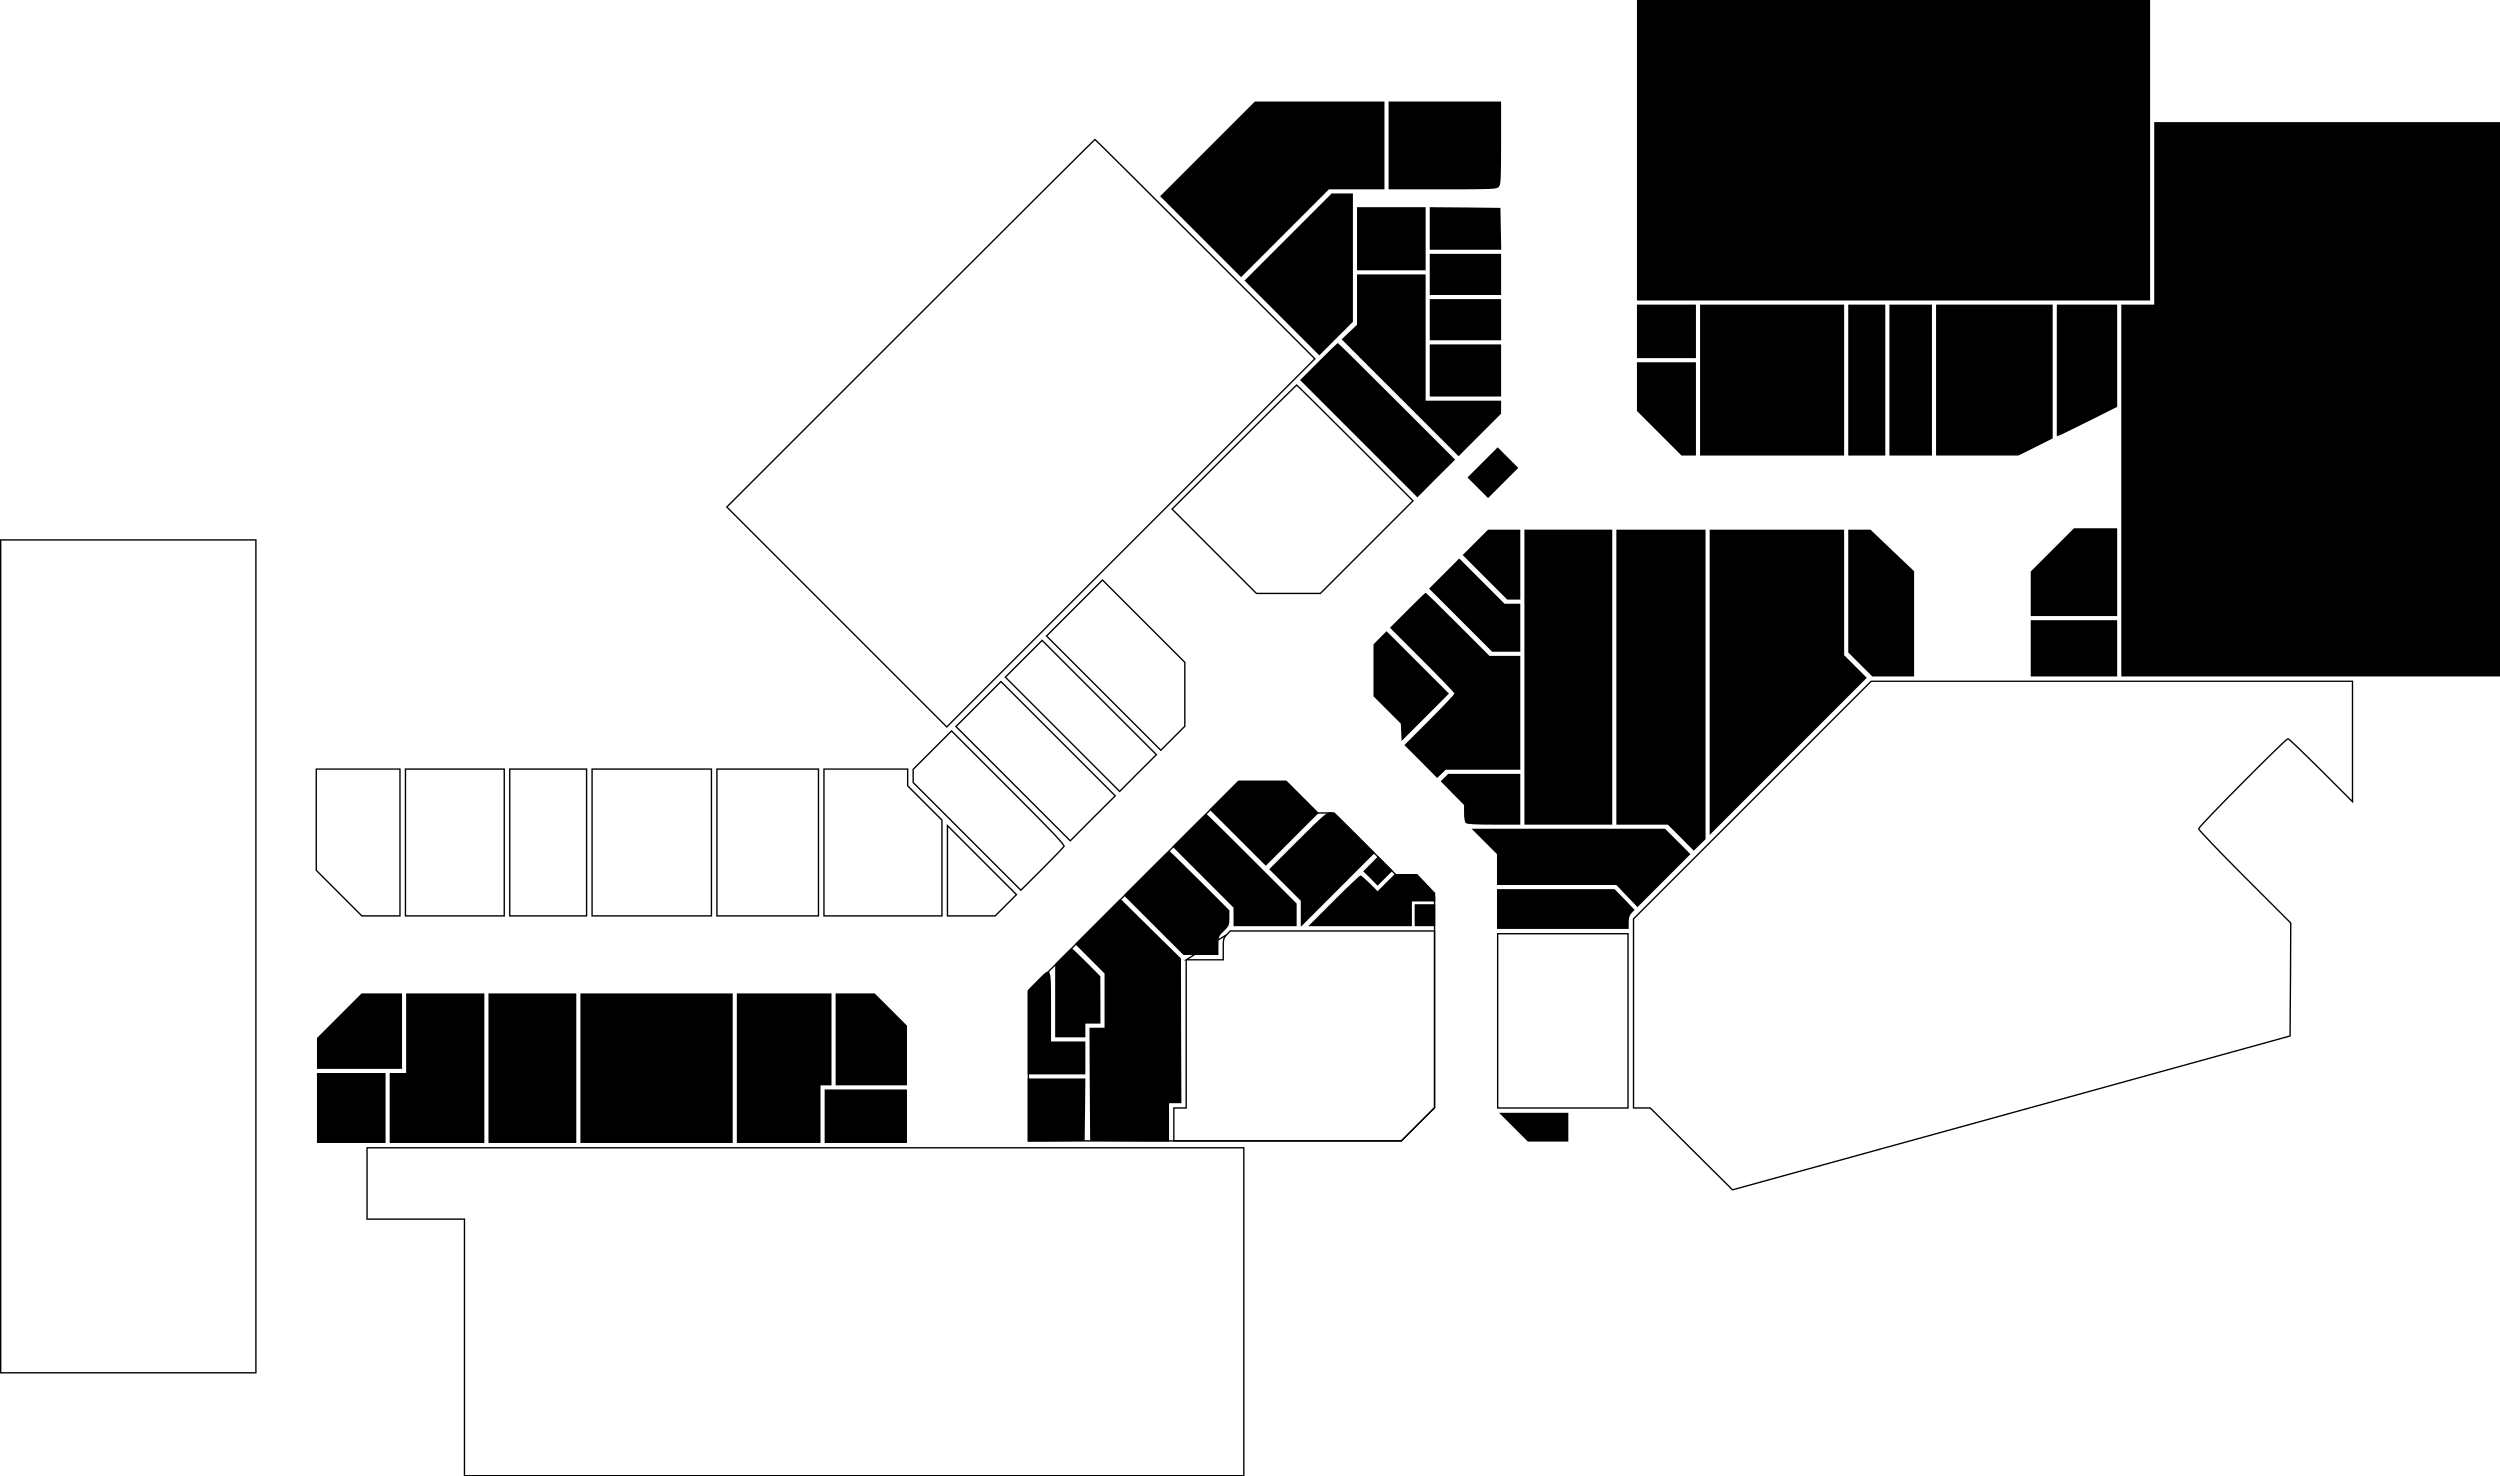 <svg width="1822" height="1076" viewBox="0 0 1822 1076" fill="none" xmlns="http://www.w3.org/2000/svg">
<path d="M230.5 597.3V634.293L247.154 650.946L263.707 667.5H277.8H291.5V614V560.5H261H230.5V597.3Z" stroke="black"/>
<path d="M295.5 614V667.5H331.5H367.5V614V560.5H331.5H295.5V614Z" stroke="black"/>
<path d="M371.5 614V667.5H399.5H427.5V614V560.5H399.5H371.5V614Z" stroke="black"/>
<path d="M431.5 614V667.5H475H518.5V614V560.5H475H431.5V614Z" stroke="black"/>
<path d="M522.5 614V667.5H559.5H596.5V614V560.5H559.5H522.5V614Z" stroke="black"/>
<path d="M661.646 572.854L661.5 572.707V572.5V566.3V560.5H631H600.5V614V667.5H643.5H686.5V632.7V597.707L674.146 585.354L661.646 572.854Z" stroke="black"/>
<path d="M690.5 634.3V667.5H707.8H725.293L733.146 659.646L740.793 652L715.346 626.554L690.5 601.707V634.3Z" stroke="black"/>
<path d="M775.538 616.742C775.538 616.743 775.538 616.741 775.538 616.739C775.538 616.741 775.538 616.742 775.538 616.742ZM775.532 616.705C775.531 616.702 775.53 616.698 775.529 616.693C775.51 616.612 775.457 616.478 775.347 616.278C775.128 615.88 774.732 615.314 774.114 614.54C772.883 612.998 770.829 610.705 767.724 607.418C761.517 600.849 751.147 590.354 734.846 574.054L693.5 532.707L679.554 546.654L665.5 560.707V565.5V570.293L704.854 609.646L744.001 648.794L759.246 633.646C763.495 629.398 767.467 625.351 770.439 622.254C771.926 620.705 773.16 619.396 774.053 618.419C774.5 617.93 774.858 617.527 775.12 617.22C775.342 616.959 775.473 616.792 775.532 616.705Z" stroke="black"/>
<path d="M796.348 596.345L812.792 579.999L771.146 538.354L729.5 496.707L713.054 513.154L696.707 529.5L738.354 571.146L779.999 612.792L796.345 596.347L796.348 596.345Z" stroke="black"/>
<path d="M829.348 563.345L842.792 549.999L801.146 508.354L759.5 466.707L746.054 480.154L732.707 493.5L774.354 535.146L815.999 576.792L829.345 563.348L829.348 563.345Z" stroke="black"/>
<path d="M783.054 443.154L762.707 463.5L804.354 505.146L846 546.793L854.646 538.146L863.5 529.293V506V482.707L833.346 452.554L803.5 422.707L783.054 443.154Z" stroke="black"/>
<path d="M899.354 325.854L854.207 371L884.854 401.646L915.707 432.5H939H962.293L996.146 398.646L1029.79 365L987.646 322.854C975.947 311.154 965.273 300.53 957.486 292.831C953.592 288.981 950.422 285.863 948.206 283.708C947.098 282.631 946.23 281.795 945.631 281.23C945.366 280.98 945.155 280.785 945.001 280.646C944.834 280.797 944.602 281.013 944.306 281.293C943.666 281.9 942.737 282.796 941.55 283.952C939.178 286.263 935.783 289.606 931.614 293.73C923.278 301.98 911.853 313.354 899.354 325.854Z" stroke="black"/>
<path d="M961 263.5L947.5 277L990.3 319.8L1033 362.5L1046.7 348.7L1060.5 335L1018 292.5C994.6 269.1 975.3 250 975 250C974.7 250 968.4 256.1 961 263.5Z" fill="black"/>
<path d="M988.997 218.4V236.7L983.397 242L977.797 247.3L1020.4 289.9L1063 332.5L1078.5 317L1094 301.5V296.8V292H1066.5H1039V246V200H1014H988.997V218.4Z" fill="black"/>
<path d="M1042 270V289H1068H1094V270V251H1068H1042V270Z" fill="black"/>
<path d="M1042 233V248H1068H1094V233V218H1068H1042V233Z" fill="black"/>
<path d="M1042 200V215H1068H1094V200V185H1068H1042V200Z" fill="black"/>
<path d="M1042 166.5V182H1068H1094.1L1093.8 166.7L1093.5 151.5L1067.8 151.2L1042 151V166.5Z" fill="black"/>
<path d="M1012 106V138H1051.3C1088.2 138 1090.8 137.9 1092.3 136.2C1093.8 134.6 1094 130.8 1094 104.2V74H1053H1012V106Z" fill="black"/>
<path d="M880 108.5L845.5 143L875 172.5L904.5 202L936.5 170L968.5 138H988.8H1009V106V74H961.7H914.5L880 108.5Z" fill="black"/>
<path d="M989 174V197H1014H1039V174V151H1014H989V174Z" fill="black"/>
<path d="M938.7 172.8L907 204.5L934.3 231.8L961.5 259L973.8 246.7L986 234.5V187.7V141H978.2H970.5L938.7 172.8Z" fill="black"/>
<path d="M1193 241.5V261H1214.5H1236V241.5V222H1214.5H1193V241.5Z" fill="black"/>
<path d="M1193 281.8V299.5L1209.3 315.8L1225.5 332H1230.8H1236V298V264H1214.5H1193V281.8Z" fill="black"/>
<path d="M1239 277V332H1291.5H1344V277V222H1291.5H1239V277Z" fill="black"/>
<path d="M1347 277V332H1360.5H1374V277V222H1360.5H1347V277Z" fill="black"/>
<path d="M1377 277V332H1392.5H1408V277V222H1392.5H1377V277Z" fill="black"/>
<path d="M1411 277V332H1441H1471L1483.5 325.8L1496 319.5V270.8V222H1453.5H1411V277Z" fill="black"/>
<path d="M1499 270V318L1502.3 316.7C1504 315.9 1513.9 311.1 1524.3 305.9L1543 296.5V259.3V222H1521H1499V270Z" fill="black"/>
<path d="M1495.7 400.8L1480 416.5V432.8V449H1511.5H1543V417V385H1527.2H1511.5L1495.7 400.8Z" fill="black"/>
<path d="M1480 472.5V493H1511.5H1543V472.5V452H1511.5H1480V472.5Z" fill="black"/>
<path d="M1347 430.8V475.5L1355.8 484.3L1364.5 493H1379.8H1395V454.7V416.3L1379.1 401.2L1363.2 386H1355.1H1347V430.8Z" fill="black"/>
<path d="M1246 497.2V608.5L1303.2 551.3L1360.5 494L1352.2 485.7L1344 477.5V431.7V386H1295H1246V497.2Z" fill="black"/>
<path d="M1178 493.5V601H1196.8H1215.5L1225 610.5L1234.4 620L1238.7 615.8L1243 611.6V498.8V386H1210.5H1178V493.5Z" fill="black"/>
<path d="M1111 493.5V601H1143H1175V493.5V386H1143H1111V493.5Z" fill="black"/>
<path d="M1075.2 395.3L1066 404.5L1082.3 420.8L1098.5 437H1103.3H1108V411.5V386H1096.2H1084.5L1075.2 395.3Z" fill="black"/>
<path d="M1052.5 418L1041.5 429L1064.5 452L1087.5 475H1097.7H1108V457.5V440H1102.3H1096.5L1080 423.5L1063.5 407L1052.5 418Z" fill="black"/>
<path d="M1025.7 444.8L1013 457.5L1036.5 481C1049.4 493.9 1060 504.9 1060 505.5C1060 506 1051.8 514.7 1041.8 524.7L1023.5 543L1035.5 555L1047.4 567L1050.5 564L1053.6 561H1080.8H1108V519.5V478H1096.7H1085.5L1062.5 455C1049.9 442.3 1039.3 432 1039 432C1038.7 432 1032.7 437.7 1025.7 444.8Z" fill="black"/>
<path d="M1005.7 464.8L1001 469.6V488.6V507.5L1011 517.5L1020.9 527.4L1021.2 533.7L1021.5 540L1038.7 522.8L1056 505.5L1033.2 482.7L1010.5 460L1005.7 464.8Z" fill="black"/>
<path d="M1052.7 566.7L1050 569.4L1058.5 578.1L1067 586.7V592.7C1067 595.9 1067.5 599.1 1068.2 599.8C1069.1 600.7 1075 601 1088.7 601H1108V582.5V564H1081.7H1055.5L1052.7 566.7Z" fill="black"/>
<path d="M1081.8 613.3L1091 622.5V633.8V645H1134.5H1178L1185.7 653.1L1193.4 661.1L1212.7 641.8L1232 622.5L1222.8 613.3L1213.5 604H1143H1072.5L1081.8 613.3Z" fill="black"/>
<path d="M1091 662.5V677H1139H1187V672.3C1187 668.9 1187.6 667 1189.1 665.4L1191.3 663.1L1184 655.5L1176.7 648H1133.8H1091V662.5Z" fill="black"/>
<path d="M1091.5 744V807.5H1139H1186.5V744V680.5H1139H1091.5V744Z" stroke="black"/>
<path d="M1103 821.5L1113.5 832H1128.2H1143V821.5V811H1117.8H1092.5L1103 821.5Z" fill="black"/>
<path d="M864.5 699.5H877.5H891H891.5V699V691.3C891.5 687.779 891.553 685.874 891.897 684.523C892.227 683.226 892.828 682.428 894.06 681.147L864.5 699.5ZM864.5 699.5V753V807V807.5H864H859.5H855.5V819.5V831.5H938.3H1021.29L1033.45 819.346L1045.5 807.293V742.7V678.5H971.2H896.612L894.06 681.147L864.5 699.5Z" stroke="black"/>
<path d="M1031 667V675H1038.5H1046V667V659H1038.5H1031V667Z" fill="black"/>
<path d="M999 629.5L993.5 635L998.8 640.2L1004 645.5L1009.5 640L1015 634.5L1009.7 629.2L1004.4 624L999 629.5Z" fill="black"/>
<path d="M1010.3 643.2L1004 649.5L998.2 643.7C995 640.6 992 638 991.5 638C990.9 638 982.2 646.3 972 656.5L953.5 675H991.3H1029V666V657H1037.5H1046V653.9C1046 651.4 1044.6 649.4 1039.3 643.9L1032.7 637H1024.6H1016.5L1010.3 643.2Z" fill="black"/>
<path d="M945.7 612.8L925 633.5L936.5 645L948 656.5V666V675.5L975 648.5L1002 621.5L987.3 606.8C974.8 594.3 972.1 592 969.5 592C966.9 592 963.6 594.9 945.7 612.8Z" fill="black"/>
<path d="M892 579.5L881.5 590L902 610.5L922.5 631L941.7 611.8L961 592.5L949.3 580.8L937.5 569H920H902.5L892 579.5Z" fill="black"/>
<path d="M866.5 605L854.5 617L876.8 639.3L899 661.5V668.3V675H922H945V666.7V658.5L912.2 625.7C894.2 607.7 879.3 593 879 593C878.7 593 873.1 598.4 866.5 605Z" fill="black"/>
<path d="M835.2 636.3L819 652.5L840.8 674.3L862.5 696H875.3H888V689.2C888 682.6 888.1 682.3 892 678.5C895.7 674.9 896 674.2 896 669V663.5L874.2 641.7C862.3 629.8 852.3 620 852 620C851.7 620 844.2 627.3 835.2 636.3Z" fill="black"/>
<path d="M800 671.5L783.5 688L794.3 698.8L805 709.5V729.3V749H799.5H794L794.2 790.2L794.5 831.5L823.3 831.8L852 832V818V804H856.5H861L860.8 751.2L860.7 698.5L838.6 676.8L816.5 655L800 671.5Z" fill="black"/>
<path d="M774.7 696.8L769 702.6V729.3V756H780H791V751V746H796.5H802V728.7L801.9 711.5L791.7 701.2C786.1 695.6 781.3 691 781 691C780.7 691 777.9 693.6 774.7 696.8Z" fill="black"/>
<path d="M755.7 714.8L749 721.6V752.3V783H770H791V771V759H778.5H766V733.5C766 703.5 766.3 704.1 755.7 714.8Z" fill="black"/>
<path d="M749 809V832L769.8 831.8L790.5 831.5L790.8 808.7L791 786H770H749V809Z" fill="black"/>
<path d="M601 813.5V833H631H661V813.5V794H631H601V813.5Z" fill="black"/>
<path d="M609 757.5V791H635H661V769.2V747.5L649.2 735.7L637.5 724H623.2H609V757.5Z" fill="black"/>
<path d="M537 778.5V833H567.5H598V812V791H602H606V757.5V724H571.5H537V778.5Z" fill="black"/>
<path d="M423 778.5V833H478.5H534V778.5V724H478.5H423V778.5Z" fill="black"/>
<path d="M356 778.5V833H388H420V778.5V724H388H356V778.5Z" fill="black"/>
<path d="M296 753V782H290H284V807.5V833H318.5H353V778.5V724H324.5H296V753Z" fill="black"/>
<path d="M247.2 740.3L231 756.5V767.8V779H262H293V751.5V724H278.2H263.5L247.2 740.3Z" fill="black"/>
<path d="M231 807.5V833H256H281V807.5V782H256H231V807.5Z" fill="black"/>
<path d="M1038.94 644.248L1038.94 644.246L1032.49 637.5H1025.1H1017.5H1017.29L1017.15 637.354L994.646 614.854L972.293 592.5H966.5H960.5H960.293L960.146 592.354L948.646 580.854L937.293 569.5H920H902.707L826.054 646.154L749.5 722.707V777.3V831.5H885.3H1021.29L1033.45 819.346L1045.5 807.293V729.1V651.003L1038.94 644.248Z" stroke="black"/>
<path d="M1080.5 337L1069.5 348L1077 355.5L1084.5 363L1095.5 352L1106.5 341L1099 333.5L1091.5 326L1080.5 337Z" fill="black"/>
<path d="M338.5 982.5V1075.5H622.5H906.5V956V836.5H587H267.5V862.5V888.5H302.5H338H338.5V889V982.5Z" stroke="black"/>
<path d="M1190.5 738.8V807.5H1196.2H1202.5H1202.71L1202.85 807.646L1232.85 837.545L1232.85 837.546L1262.65 867.141L1465.87 811.118L1669 755.019L1669.3 713.998V713.996L1669.5 672.706L1636.15 639.354C1626.94 630.152 1618.57 621.599 1612.49 615.246C1609.45 612.069 1606.98 609.441 1605.28 607.554C1604.42 606.612 1603.76 605.85 1603.3 605.297C1603.07 605.021 1602.89 604.79 1602.76 604.61C1602.7 604.521 1602.65 604.435 1602.6 604.356C1602.58 604.317 1602.56 604.271 1602.54 604.222C1602.53 604.18 1602.5 604.099 1602.5 604C1602.5 603.898 1602.53 603.815 1602.54 603.773C1602.56 603.724 1602.59 603.678 1602.61 603.638C1602.63 603.602 1602.65 603.564 1602.68 603.525C1602.71 603.479 1602.74 603.431 1602.77 603.382C1602.9 603.2 1603.09 602.965 1603.32 602.686C1603.79 602.125 1604.47 601.355 1605.34 600.41C1607.06 598.519 1609.53 595.908 1612.49 592.822C1618.42 586.651 1626.33 578.574 1634.3 570.548C1642.26 562.522 1650.27 554.545 1656.4 548.573C1659.46 545.588 1662.05 543.102 1663.93 541.361C1664.87 540.491 1665.63 539.803 1666.19 539.331C1666.47 539.096 1666.7 538.908 1666.88 538.777C1666.97 538.712 1667.06 538.654 1667.14 538.61C1667.18 538.588 1667.22 538.564 1667.27 538.545C1667.31 538.529 1667.4 538.5 1667.5 538.5C1667.57 538.5 1667.63 538.513 1667.67 538.526C1667.69 538.532 1667.7 538.538 1667.71 538.543C1667.76 538.559 1667.79 538.579 1667.82 538.595C1667.88 538.628 1667.94 538.671 1668.01 538.715C1668.13 538.806 1668.29 538.934 1668.48 539.092C1668.86 539.411 1669.39 539.876 1670.04 540.469C1671.35 541.656 1673.17 543.369 1675.37 545.476C1679.77 549.692 1685.7 555.494 1692.05 561.846L1714.5 584.293V540.7V496.5H1539.2H1363.71L1277.05 583.154L1190.5 669.707V738.8Z" stroke="black"/>
<path d="M663.554 235.654L529.707 369.5L609.854 449.646L690 529.793L824.146 395.646L958.293 261.5L878.446 181.654C856.347 159.554 836.222 139.479 821.585 124.93C814.266 117.655 808.32 111.762 804.185 107.687C802.117 105.65 800.503 104.069 799.397 102.997C798.844 102.46 798.419 102.053 798.129 101.781C798.084 101.739 798.043 101.7 798.005 101.665C797.896 101.768 797.76 101.899 797.595 102.057C797.119 102.515 796.418 103.199 795.503 104.097C793.674 105.892 790.994 108.539 787.555 111.947C780.677 118.764 770.765 128.623 758.553 140.792C734.128 165.129 700.503 198.704 663.554 235.654Z" stroke="black"/>
<path d="M0.5 697V1000.5H93.5H186.5V697V393.5H93.5H0.5V697Z" stroke="black"/>
<path d="M1193 109.5V219H1380H1567V109.5V-3.26335e-06H1380H1193V109.5Z" fill="black"/>
<path d="M1570 155.5V222H1558H1546V357.5V493H1684H1822V291V89H1696H1570V155.5Z" fill="black"/>
</svg>
